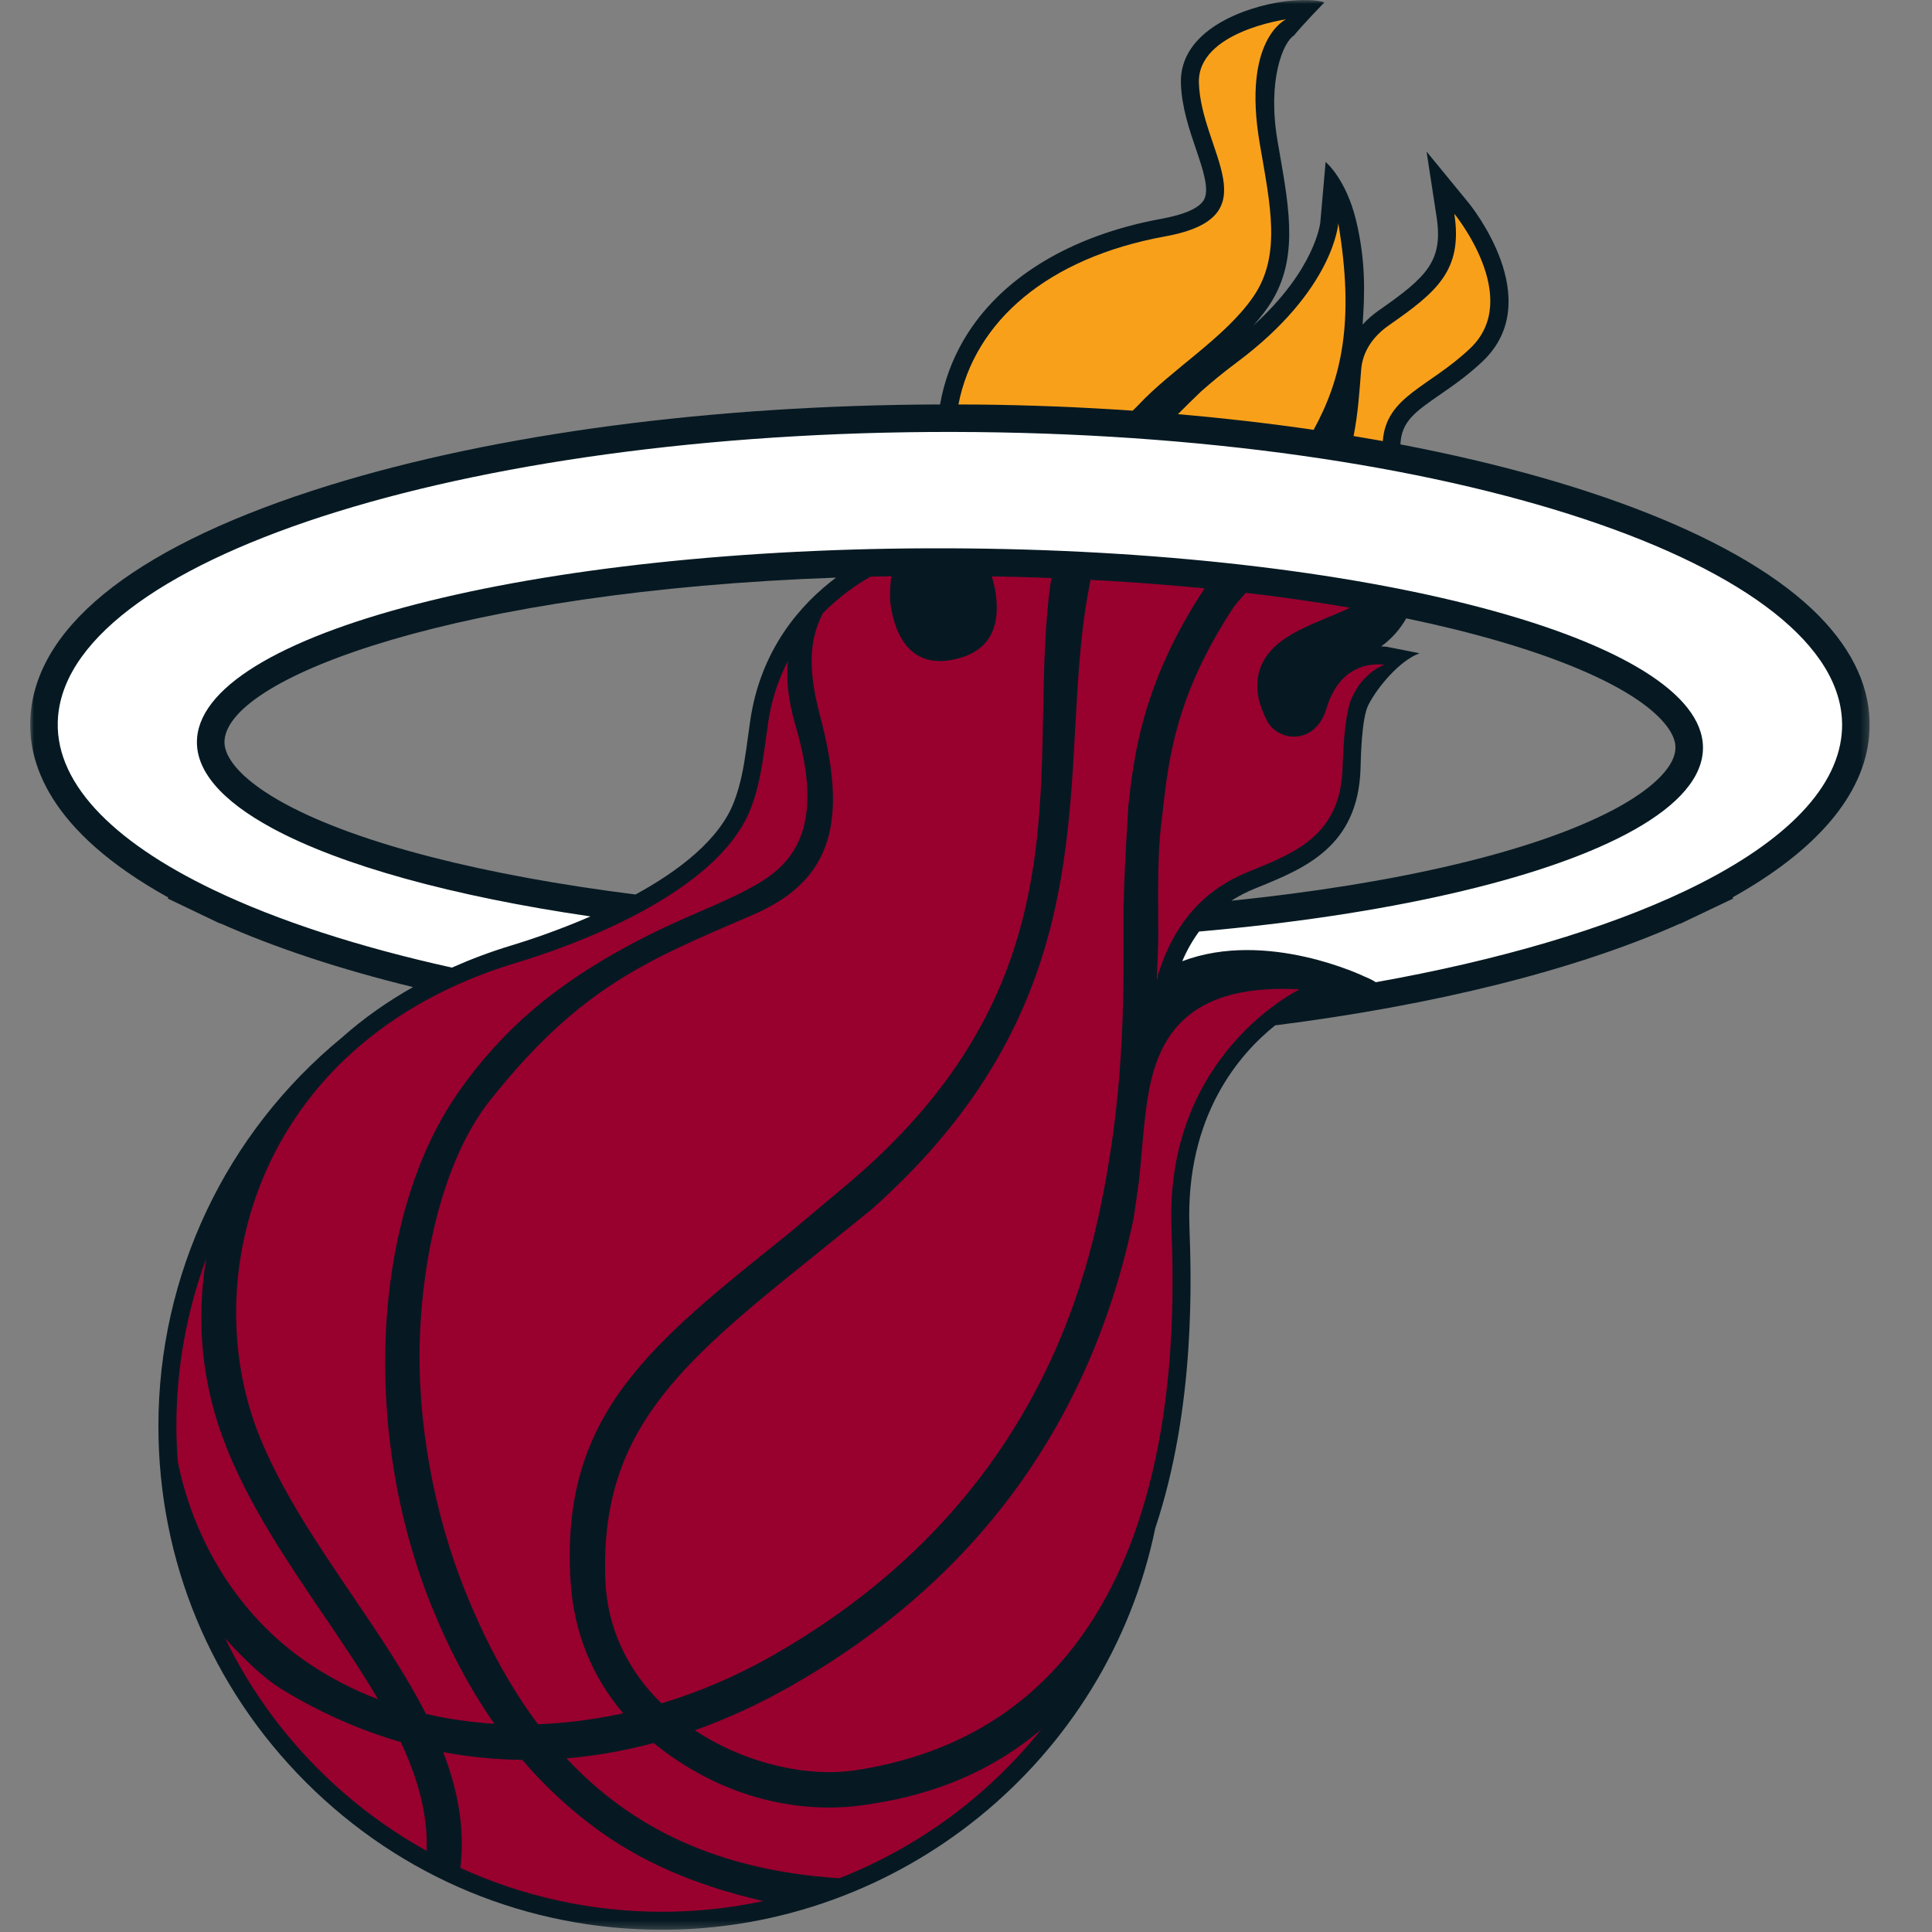 <?xml version="1.0" encoding="UTF-8"?>
<svg width="256px" height="256px" viewBox="0 0 256 256" version="1.1" xmlns="http://www.w3.org/2000/svg" xmlns:xlink="http://www.w3.org/1999/xlink">
    <rect x="0" y="0" width="256" height="256" fill="#808080" stroke="none"/>
    <!-- Generator: Sketch 63.1 (92452) - https://sketch.com -->
    <title>Teams/Defualt/MHeat/256</title>
    <desc>Created with Sketch.</desc>
    <defs>
        <polygon id="path-1" points="0 2.20141312e-05 243.737 2.20141312e-05 243.737 255.704 0 255.704"></polygon>
    </defs>
    <g id="Teams/Defualt/MHeat/256" stroke="none" stroke-width="1" fill="none" fill-rule="evenodd">
        <g id="Teams/Defualt/MHeat/base" transform="translate(4, 0)">
            <g id="Group-30" transform="translate(0, 0)">
                <g id="Group-3">
                    <mask id="mask-2" fill="white">
                        <use xlink:href="#path-1"></use>
                    </mask>
                    <g id="Clip-2"></g>
                    <path d="M25.755,98.052 C26.507,89.537 57.185,78.296 106.776,76.539 C102.174,79.99 96.721,86.02 95.376,95.717 L94.867,99.387 C94.54,101.646 94.139,103.956 93.266,106.237 C91.355,111.247 85.975,115.377 80.21,118.526 C60.242,116.012 43.557,111.807 33.809,106.53 L33.796,106.526 C28.464,103.638 25.534,100.551 25.755,98.052 M216.254,95.493 C218.15,97.582 218.027,98.929 217.988,99.373 C217.777,101.779 214.764,104.679 209.718,107.335 L209.704,107.341 C199.102,112.913 180.866,117.127 159.16,119.351 C160.116,118.734 161.154,118.196 162.28,117.74 L162.634,117.596 C168.87,115.063 175.943,112.192 176.276,101.88 C176.33,100.238 176.412,95.206 177.318,93.407 C178.481,91.097 181.461,87.522 184.084,86.57 C184.126,86.555 179.7,85.692 179.7,85.692 C179.466,85.668 179.241,85.659 179.013,85.653 C180.499,84.575 181.562,83.29 182.335,81.935 C199.963,85.604 211.822,90.6 216.254,95.493 M237.907,82.543 C228.593,72.269 208.038,63.931 181.565,58.886 C181.682,55.845 183.534,54.556 186.832,52.276 C188.552,51.086 190.501,49.737 192.459,47.879 C200.998,39.764 190.977,27.336 190.543,26.811 L185.026,20.082 L186.347,28.688 C187.256,34.584 185.092,36.673 178.684,41.143 C177.868,41.709 177.165,42.338 176.554,43.006 C176.824,39.068 177.011,34.682 175.681,29.183 C174.351,23.682 171.651,21.457 171.651,21.457 L170.951,29.434 C170.948,29.482 170.332,35.668 162.071,43.141 C162.784,42.343 163.446,41.516 164.044,40.648 C168.088,34.76 166.917,28.063 165.564,20.308 L165.281,18.675 C163.892,10.587 166.055,5.545 167.444,4.716 C168.801,3.065 171.489,0.322 171.489,0.322 C171.489,0.322 170.06,-0.314 166.089,0.202 C160.924,0.915 152.244,4.004 152.476,11.072 C152.579,14.179 153.577,17.127 154.465,19.729 C155.41,22.517 156.304,25.152 155.507,26.509 C154.875,27.577 152.959,28.432 149.96,28.977 C137.799,31.193 128.48,36.884 123.716,45.006 C122.144,47.691 121.093,50.571 120.564,53.592 C90.386,53.681 61.812,57.446 39.657,64.299 C14.826,71.983 1.134,82.444 0.065,94.548 C-0.501,100.918 2.377,110.102 18.32,118.938 L18.21,119.051 L22.732,121.215 C22.738,121.219 22.746,121.219 22.748,121.224 L25.13,122.364 L25.158,122.333 C32.506,125.615 41.13,128.452 50.728,130.794 C47.306,132.724 44.16,134.94 41.33,137.459 C25.887,150.138 16.989,168.935 16.989,188.968 C16.989,206.793 23.928,223.553 36.533,236.158 C49.138,248.763 65.895,255.704 83.72,255.704 C115.268,255.704 142.727,233.338 149.078,202.496 C154.463,186.38 153.838,169.089 153.606,162.57 C153.066,147.756 160.34,139.558 164.969,135.864 C186.047,133.196 204.704,128.578 218.597,122.388 L218.619,122.412 L220.862,121.346 C220.868,121.343 220.873,121.341 220.88,121.336 L225.686,119.046 L225.556,118.922 C236.738,112.678 242.98,105.34 243.67,97.519 C244.133,92.312 242.192,87.274 237.907,82.543" id="Fill-1" fill="#061922" mask="url(#mask-2)"></path>
                </g>
                <path d="M19.56,193.687 C21.312,202.467 26.332,212.985 36.312,220.002 C39.327,222.119 42.615,223.836 46.095,225.164 C43.937,221.482 41.43,217.779 38.874,214.009 C34.101,206.972 29.166,199.688 26.033,191.858 C22.795,183.764 21.908,175.293 23.323,166.774 C20.777,173.691 19.371,181.162 19.371,188.968 C19.371,190.559 19.448,192.13 19.56,193.687" id="Fill-4" fill="#98002E"></path>
                <path d="M30.313,190.141 C33.262,197.514 38.056,204.584 42.693,211.422 C46.276,216.707 49.775,221.873 52.438,227.098 C55.375,227.782 58.409,228.223 61.506,228.41 C58.309,223.843 55.529,218.651 53.141,212.711 C43.878,189.69 45.22,161.237 56.707,144.767 C62.635,136.27 69.73,130.497 78.869,125.517 C86.733,121.225 91.647,119.943 96.642,116.96 C102.08,113.717 104.987,108.301 101.41,96.142 C100.365,92.584 100.177,89.78 100.397,87.6 C99.154,90.002 98.187,92.797 97.736,96.043 L97.764,96.012 C97.203,99.45 96.964,103.234 95.495,107.086 C90.688,119.674 67.415,126.663 64.344,127.594 C55.512,130.263 48.431,134.328 42.915,139.24 C26.98,153.419 24.135,174.694 30.313,190.141" id="Fill-6" fill="#98002E"></path>
                <path d="M127.414,76.368 C127.648,77.147 127.838,77.916 127.941,78.668 C128.55,83.068 127.216,86.618 121.819,87.488 C116.266,88.381 114.373,83.547 113.942,79.607 C113.898,78.239 113.996,77.146 114.114,76.351 C113.178,76.367 112.256,76.386 111.331,76.41 C109.552,77.428 107.234,79.008 105.002,81.28 C103.897,83.659 102.563,86.958 104.617,94.674 C108.241,108.289 106.704,116.515 95.762,121.219 C81.826,127.215 72.915,130.733 60.963,145.769 C55.277,152.918 52.172,164.774 51.655,176.703 C51.161,188.277 53.542,200.645 57.621,210.784 C60.348,217.562 63.533,223.46 67.286,228.469 C71.016,228.328 74.798,227.843 78.576,227.015 C74.422,222.152 72.034,216.229 71.606,209.595 C70.182,187.508 82.072,178.22 100.38,163.547 L108.567,156.677 C141.242,128.922 131.712,100.695 135.303,76.593 C132.719,76.493 130.091,76.418 127.414,76.368" id="Fill-8" fill="#98002E"></path>
                <path d="M140.504,76.832 C139.507,81.645 139.056,86.67 138.738,91.868 C137.443,112.861 138.072,136.627 111.501,160.238 L103.466,166.737 C85.676,180.998 75.51,189.907 76.209,209.299 C76.438,215.698 79.136,221.302 83.645,225.701 C88.614,224.204 93.532,222.115 98.262,219.431 C121.374,206.311 135.914,186.701 141.476,161.546 C144.992,145.641 144.918,132.699 144.86,122.3 C144.832,117.046 145.516,106.73 145.516,106.73 C146.249,100.222 147.305,91.094 154.856,79.135 C155.102,78.749 155.362,78.357 155.614,77.967 C150.804,77.493 145.764,77.111 140.504,76.832" id="Fill-10" fill="#98002E"></path>
                <path d="M148.284,144.321 C148.287,144.295 148.289,144.269 148.289,144.242 C148.287,144.276 148.279,144.321 148.275,144.355 C147.555,148.122 147.366,152.35 146.907,156.571 C146.689,158.184 146.466,159.745 146.237,161.263 C146.158,161.691 146.074,162.118 145.975,162.543 C140.138,189.031 125.037,209.65 100.742,223.44 C96.567,225.811 92.336,227.754 88.08,229.267 C95.2,233.994 103.505,235.446 109.214,234.589 C131.033,231.315 141.665,217.08 146.777,201.859 C152.031,186.233 151.472,169.562 151.221,162.658 C150.389,139.599 168.224,131.094 168.224,131.094 C154.357,130.342 149.811,136.385 148.284,144.321" id="Fill-12" fill="#98002E"></path>
                <path d="M133.717,229.37 C124.797,236.83 115.179,238.462 110.808,239.132 C102.22,240.448 92.048,238.412 83.052,231.315 C82.906,231.197 82.769,231.071 82.624,230.954 C78.77,231.984 74.912,232.672 71.06,232.987 C79.869,242.444 91.457,247.811 106.999,248.865 C107.064,248.87 107.134,248.875 107.201,248.877 L107.219,248.877 C117.797,244.725 127.014,237.863 133.998,229.128 C133.904,229.211 133.811,229.291 133.717,229.37" id="Fill-14" fill="#98002E"></path>
                <path d="M52.534,245.25 C52.711,240.387 51.343,235.61 49.105,230.832 C43.768,229.291 38.544,227.001 33.51,223.942 C30.677,222.218 28.127,219.59 25.869,217.135 C25.859,217.125 25.85,217.122 25.84,217.11 C31.638,229.015 40.997,238.854 52.534,245.255 L52.534,245.25 Z" id="Fill-16" fill="#98002E"></path>
                <path d="M97.019,251.873 C88.324,249.863 80.878,246.779 74.351,241.83 C71.016,239.295 67.976,236.434 65.208,233.198 C61.686,233.156 58.186,232.813 54.722,232.164 C56.65,237.127 57.617,242.186 56.999,247.498 L56.999,247.507 C65.14,251.226 74.184,253.319 83.72,253.319 C88.317,253.319 92.797,252.826 97.116,251.91 C97.086,251.9 97.05,251.885 97.019,251.873" id="Fill-18" fill="#98002E"></path>
                <path d="M171.781,93.84 C170.283,98.852 165.346,98.26 163.915,95.559 C161.651,91.282 162.508,87.976 164.871,85.719 C167.23,83.462 171.1,82.257 174.852,80.559 C174.873,80.549 174.887,80.542 174.904,80.534 C170.57,79.789 165.955,79.125 161.069,78.552 C161.005,78.63 160.933,78.703 160.865,78.778 C160.435,79.273 159.999,79.765 159.582,80.278 C151.825,91.944 150.851,100.593 150.096,107.248 L149.857,109.295 C149.422,112.783 149.446,117.182 149.473,122.274 C149.479,122.974 149.483,123.696 149.483,124.43 C149.43,126.209 149.361,127.959 149.282,129.675 C149.321,129.685 149.353,129.695 149.39,129.703 C149.446,128.992 149.479,128.718 149.473,129.082 C151.671,122.091 155.699,117.839 161.381,115.529 C167.534,113.034 173.606,110.737 173.894,101.802 C174.018,98.07 174.287,94.335 175.142,92.43 C176.692,88.979 179.47,88.064 179.47,88.064 C176.489,87.774 173.222,89.025 171.781,93.84" id="Fill-20" fill="#98002E"></path>
                <path d="M179.227,58.446 C179.677,52.471 185.34,51.353 190.815,46.149 C197.848,39.47 188.706,28.323 188.706,28.323 C189.855,35.819 186.389,38.678 180.044,43.099 C178.03,44.499 176.569,46.47 176.365,48.952 C176.141,51.731 175.965,54.73 175.356,57.776 C176.663,57.992 177.948,58.216 179.227,58.446" id="Fill-22" fill="#F9A01B"></path>
                <path d="M159.866,48.031 C158.174,49.292 156.589,50.586 155.111,51.906 C154.057,52.915 153.031,53.918 152.081,54.88 C158.263,55.415 164.271,56.11 170.06,56.955 C173.756,50.217 175.52,42.583 173.33,29.575 C173.33,29.575 172.815,38.384 159.866,48.031" id="Fill-24" fill="#F9A01B"></path>
                <path d="M125.337,53.602 C132.403,53.67 139.337,53.952 146.092,54.416 C146.322,54.192 146.535,53.962 146.767,53.742 C151.306,48.873 158.327,44.76 162.079,39.299 C165.831,33.838 164.318,27.163 162.932,19.079 C160.538,5.145 166.412,2.562 166.412,2.562 C166.412,2.562 154.635,4.185 154.861,10.994 C155.161,20.138 164.582,28.738 150.39,31.323 C134.813,34.156 125.131,42.583 122.999,53.597 C123.78,53.599 124.554,53.595 125.337,53.602" id="Fill-26" fill="#F9A01B"></path>
                <path d="M125.3,57.252 C60.037,56.606 5.594,73.453 3.699,94.872 C2.941,103.405 10.645,111.377 24.311,117.924 C32.754,121.968 43.475,125.463 55.878,128.213 C58.363,127.109 60.959,126.125 63.69,125.299 C65.852,124.647 69.843,123.339 74.235,121.431 C55.961,118.761 41.167,114.665 32.072,109.741 C25.353,106.106 21.739,102.018 22.119,97.731 C23.392,83.348 69.082,72.127 124.176,72.67 C179.264,73.212 222.896,85.312 221.626,99.694 C221.28,103.612 217.636,107.295 211.402,110.57 C199.898,116.618 179.569,121.266 154.879,123.434 C154.026,124.6 153.277,125.898 152.654,127.366 C163.887,123.108 176.824,129.406 176.824,129.406 C176.824,129.406 177.693,129.74 178.3,130.149 C194.682,127.23 208.755,123.07 219.309,118.044 C231.784,112.101 239.352,104.949 240.038,97.2 C241.932,75.779 190.563,57.892 125.3,57.252" id="Fill-28" fill="#FFFFFF"></path>
            </g>
        </g>
    </g>
</svg>